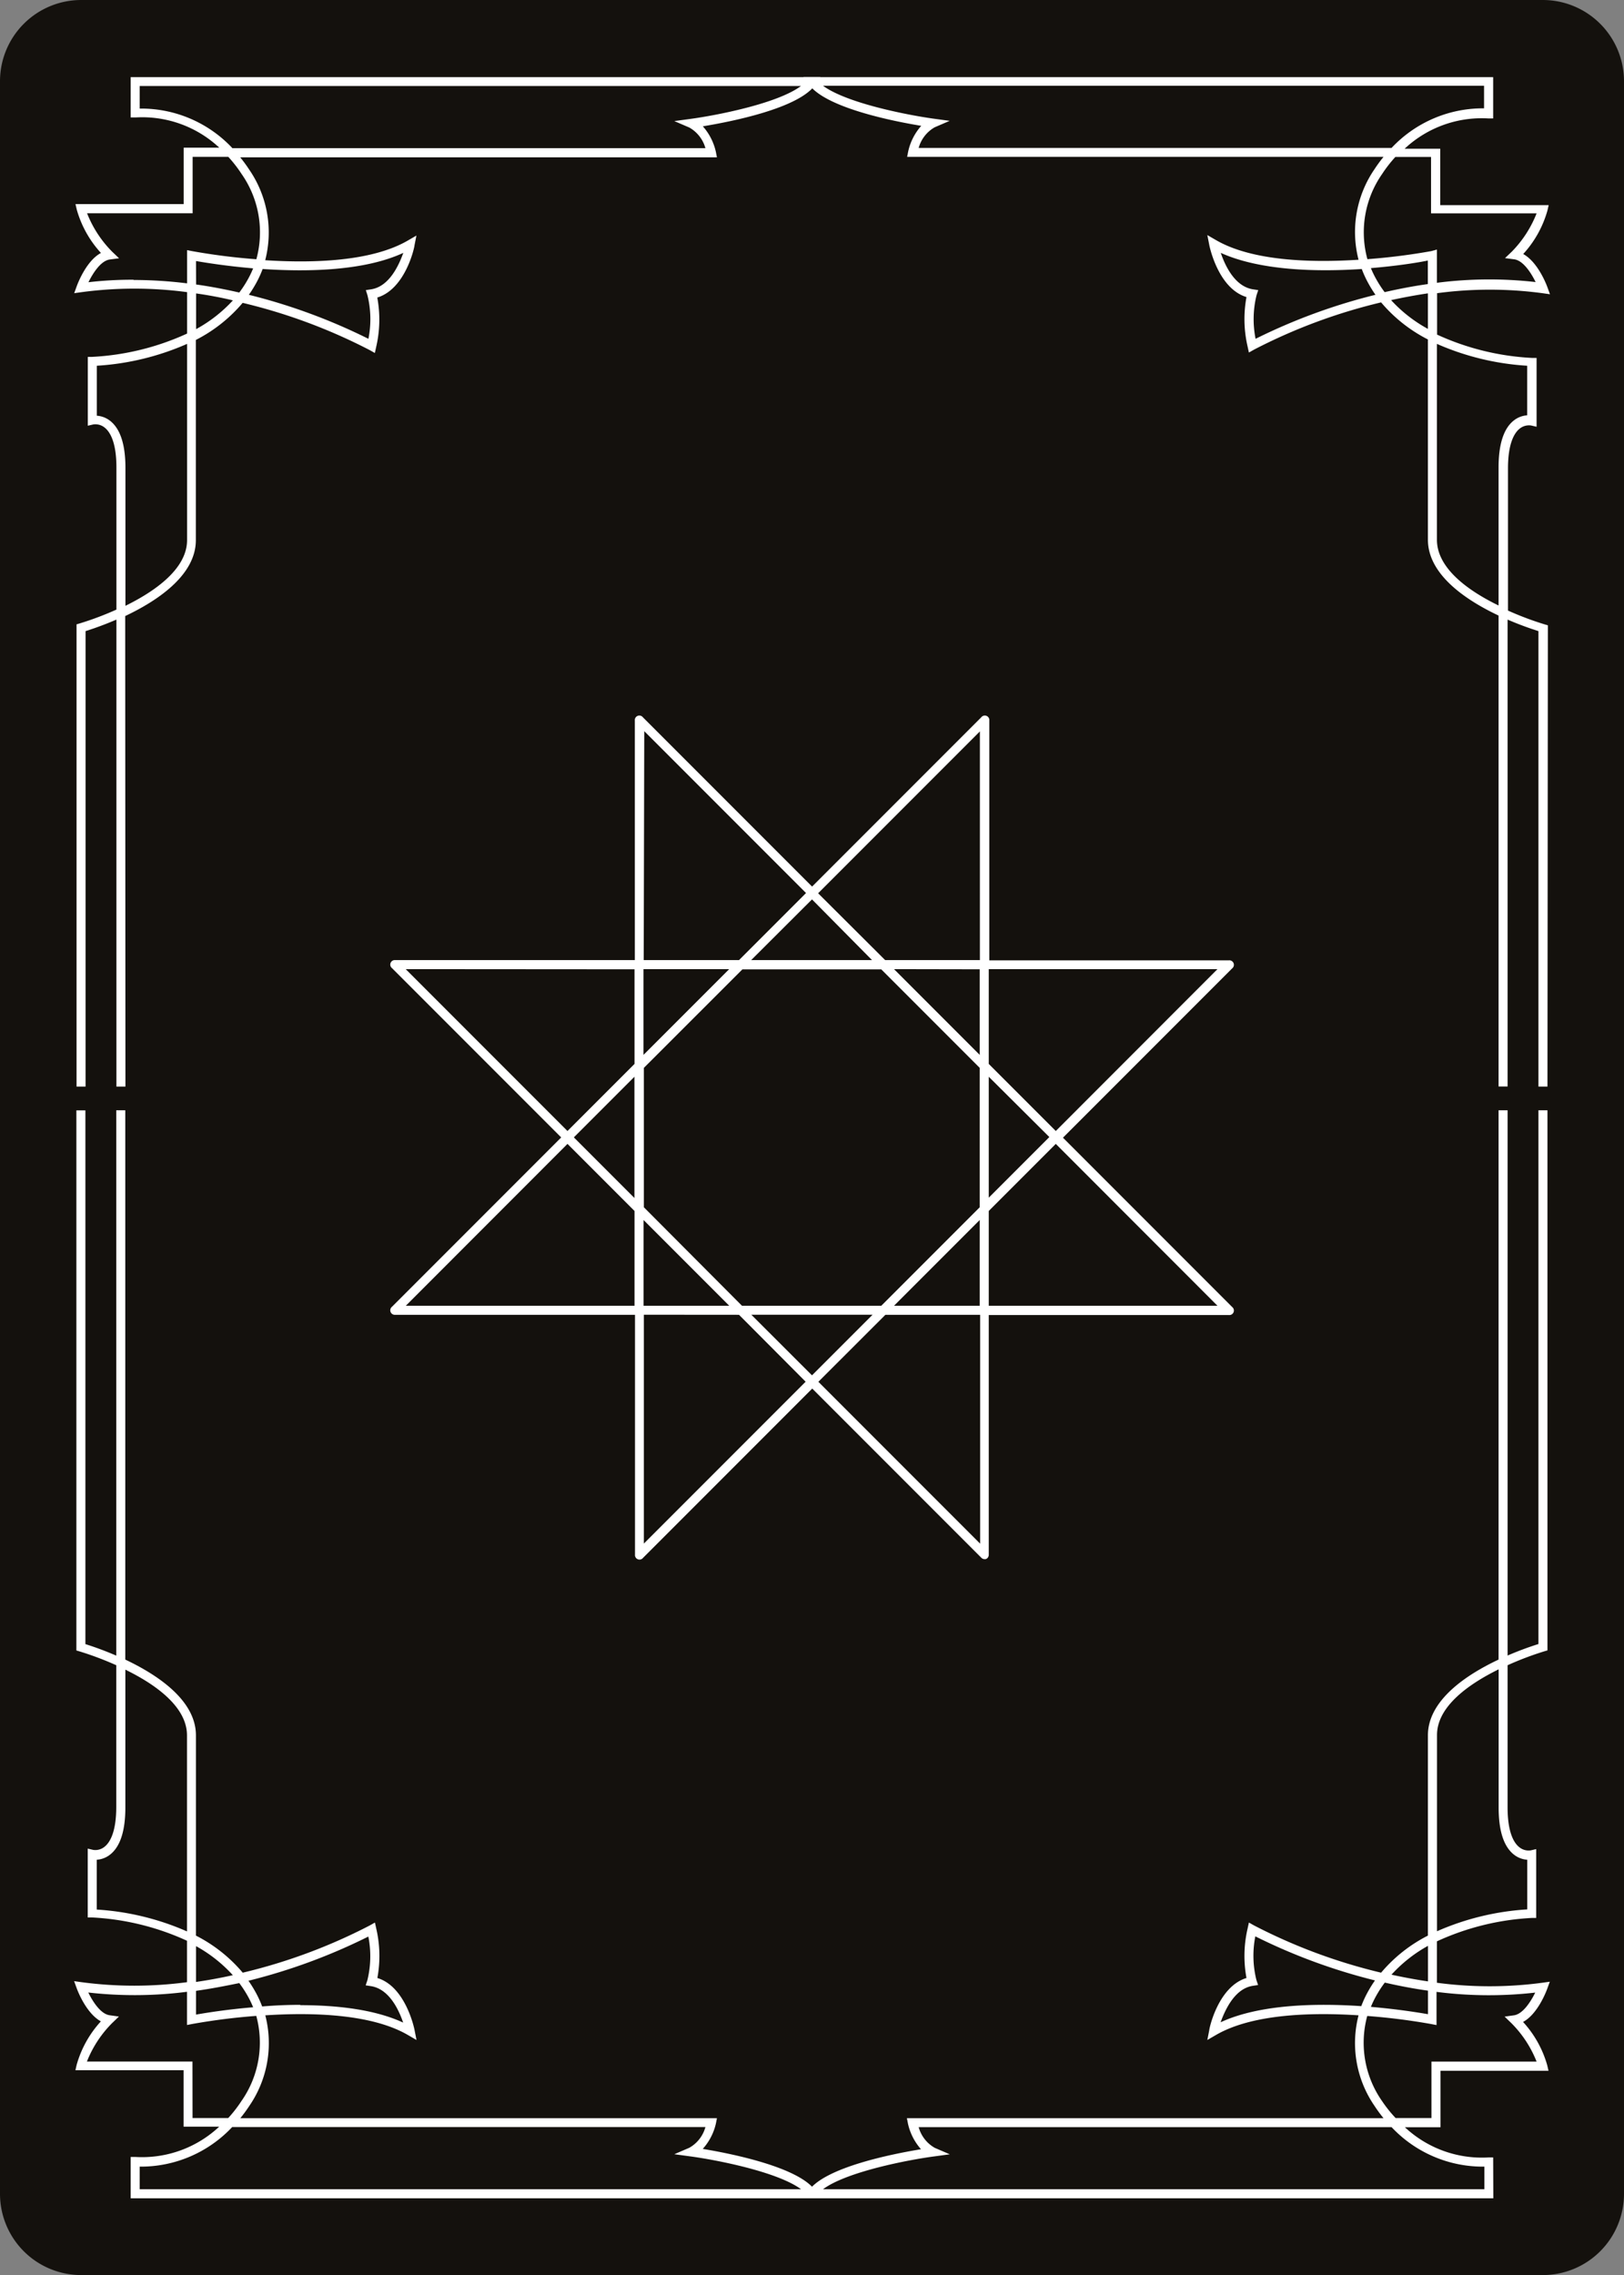 <svg id="Layer_1" data-name="Layer 1" xmlns="http://www.w3.org/2000/svg" viewBox="0 0 201.58 282.21"><rect x="0" y="0" width="201.58" height="282.21" fill="#808080" stroke="none"/><defs><style>.cls-1{fill:#14110d;}.cls-2{fill:#fff;}</style></defs><title>cards_back_7</title><path class="cls-1" d="M796.85,558.51a10.08,10.08,0,0,0-10.08-10.08H605.35a10.08,10.08,0,0,0-10.08,10.08h0V820.57a10.08,10.08,0,0,0,10.08,10.08H786.77a10.08,10.08,0,0,0,10.08-10.08V558.51Z" transform="translate(-595.27 -548.43)"/><path class="cls-2" d="M610.84,683.22h-1.12V625.29a40.52,40.52,0,0,1-3.83,1.43v56.5h-1.12V625.88l.41-.12a38.7,38.7,0,0,0,4.54-1.71V606.42c0-3.13-.79-4.41-1.45-4.94a1.83,1.83,0,0,0-1.41-.4l-.69.16v-8.54h.55a32.19,32.19,0,0,0,11.77-2.89v-5.14a49.43,49.43,0,0,0-13.08,0l-.93.13.32-.88c.13-.36,1.2-3.15,3-4.11a13.29,13.29,0,0,1-3-5.37l-.16-.69h13.43v-7h4.42A14,14,0,0,0,612.1,563l-.61,0V558H697.1l-.59.88c-2,3-10.61,4.66-14,5.22a7.07,7.07,0,0,1,1.62,3.18l.13.67H625.09a17.74,17.74,0,0,1,1.1,1.5,13.76,13.76,0,0,1,2,11.26c5.86.38,13.19.18,17.7-2.44l1.07-.62-.24,1.22c0,.23-1.12,5.41-4.62,6.47a14.94,14.94,0,0,1-.14,6.14l-.16.74-.66-.37a68.81,68.81,0,0,0-15.75-5.85,18.7,18.7,0,0,1-5.81,4.6v24.84c0,4.35-4.77,7.52-8.77,9.41ZM607.29,600a3,3,0,0,1,1.67.65c1.25,1,1.88,2.94,1.88,5.82v17.11c3.62-1.78,7.65-4.56,7.65-8.15V591.09a32.72,32.72,0,0,1-11.2,2.71Zm18.87-15A72.18,72.18,0,0,1,641,590.46a12.46,12.46,0,0,0-.12-5.41l-.2-.63.65-.1c2.24-.34,3.43-2.94,4-4.52-4.87,2.25-11.88,2.37-17.46,2a13.14,13.14,0,0,1-.76,1.67A15.64,15.64,0,0,1,626.16,585Zm-6.55-.15v4.41a17.66,17.66,0,0,0,4.57-3.57C622.71,585.34,621.18,585.05,619.61,584.83Zm0-1.13c1.86.26,3.65.61,5.36,1a13.89,13.89,0,0,0,1.14-1.77,12.08,12.08,0,0,0,.58-1.23c-3.26-.28-5.89-.7-7.09-.91Zm-7.76-.56a54.72,54.72,0,0,1,6.64.42v-4.12l.67.13a78.51,78.51,0,0,0,7.93,1A12.63,12.63,0,0,0,625.25,570a16.38,16.38,0,0,0-1.64-2.11h-4.43v7h-13.1a14,14,0,0,0,3.13,4.78l.84.8-1.15.15c-1.11.15-2.09,1.68-2.65,2.82A46.91,46.91,0,0,1,611.85,583.13Zm12.24-16.35h58.74a4.23,4.23,0,0,0-2-2.56l-1.86-.8,2-.27c3.06-.41,10.76-1.87,13.72-4.08H612.61v2.8A15.5,15.5,0,0,1,624.09,566.78Z" transform="translate(-595.27 -548.43)"/><path class="cls-2" d="M787.35,683.22h-1.12v-56.5a40.41,40.41,0,0,1-3.83-1.43v57.92h-1.12V624.79c-4-1.89-8.77-5.05-8.77-9.41V590.54a18.69,18.69,0,0,1-5.81-4.6,68.74,68.74,0,0,0-15.75,5.85l-.66.37-.16-.74a15,15,0,0,1-.14-6.14c-3.5-1.06-4.58-6.24-4.62-6.47l-.24-1.22,1.07.62c4.51,2.62,11.85,2.82,17.7,2.44a13.76,13.76,0,0,1,2-11.26,17.55,17.55,0,0,1,1.1-1.5H707.87l.13-.67a7.08,7.08,0,0,1,1.62-3.18c-3.4-.56-12-2.24-14-5.22L695,558h85.61v5.12l-.61,0a14,14,0,0,0-10.38,3.76h4.42v7H787.5l-.16.69a13.31,13.31,0,0,1-3,5.37c1.81,1,2.87,3.75,3,4.11l.32.88-.93-.13a49.29,49.29,0,0,0-13.08,0v5.14a32.11,32.11,0,0,0,11.77,2.89H786v8.54l-.69-.16a1.84,1.84,0,0,0-1.43.41c-.65.53-1.43,1.82-1.43,4.92v17.63a38.74,38.74,0,0,0,4.54,1.71l.41.12Zm-13.72-92.12v24.29c0,3.59,4,6.38,7.65,8.15V606.42c0-2.87.63-4.83,1.88-5.82a3,3,0,0,1,1.67-.65V593.8A32.71,32.71,0,0,1,773.63,591.09ZM746.8,579.8c.53,1.57,1.73,4.17,4,4.52l.65.1-.21.63a12.44,12.44,0,0,0-.12,5.41A72.19,72.19,0,0,1,766,585a15.24,15.24,0,0,1-.94-1.53,13,13,0,0,1-.76-1.67C758.68,582.17,751.67,582,746.8,579.8Zm21.14,5.86a17.63,17.63,0,0,0,4.57,3.57v-4.41C770.94,585.05,769.41,585.34,767.94,585.66Zm-2.52-4a11.87,11.87,0,0,0,.58,1.23,14.21,14.21,0,0,0,1.14,1.78c1.71-.39,3.5-.74,5.36-1v-2.92C771.32,581,768.69,581.42,765.43,581.69Zm8.21-2.27v4.12a51,51,0,0,1,12.25-.09c-.56-1.14-1.54-2.67-2.65-2.82l-1.15-.15.84-.8A14.11,14.11,0,0,0,786,574.9h-13.1v-7h-4.43a16.46,16.46,0,0,0-1.64,2.11A12.63,12.63,0,0,0,765,580.58a78.36,78.36,0,0,0,7.93-1ZM709.3,566.78H768a15.53,15.53,0,0,1,11.48-4.91v-2.8H697.43c3,2.2,10.67,3.66,13.72,4.08l2,.27-1.86.8A4.24,4.24,0,0,0,709.3,566.78Z" transform="translate(-595.27 -548.43)"/><path class="cls-2" d="M780.63,821.13H695l.59-.87c2-3,10.61-4.66,14-5.22a7.07,7.07,0,0,1-1.62-3.18l-.13-.67H767a17.56,17.56,0,0,1-1.1-1.5,13.75,13.75,0,0,1-2-11.26c-5.86-.38-13.19-.18-17.7,2.44l-1.07.62.24-1.22c0-.23,1.12-5.41,4.62-6.47a15,15,0,0,1,.14-6.14l.16-.74.66.37a68.76,68.76,0,0,0,15.75,5.85,18.64,18.64,0,0,1,5.81-4.6V763.7c0-4.35,4.77-7.52,8.77-9.4V686.16h1.12v67.64a39.68,39.68,0,0,1,3.83-1.43V686.16h1.12v67l-.41.12A39.23,39.23,0,0,0,782.4,755v17.63c0,3.13.79,4.42,1.45,4.94a1.83,1.83,0,0,0,1.41.4l.69-.16v8.54h-.55a32.15,32.15,0,0,0-11.77,2.9v5.14a49.49,49.49,0,0,0,13.08,0l.93-.13-.32.88c-.13.36-1.2,3.15-3,4.11a13.32,13.32,0,0,1,3,5.37l.16.69H774.07v7h-4.42A14,14,0,0,0,780,816.06l.61,0ZM697.43,820h82.09v-2.8A15.56,15.56,0,0,1,768,812.3H709.3a4.24,4.24,0,0,0,2,2.57l1.86.8-2,.27C708.09,816.35,700.39,817.81,697.43,820Zm71.09-8.83h4.43v-7H786a14,14,0,0,0-3.13-4.77l-.84-.81,1.15-.16c1.11-.15,2.09-1.68,2.65-2.82a50.83,50.83,0,0,1-12.25-.09v4.12l-.67-.13a79.07,79.07,0,0,0-7.93-1,12.63,12.63,0,0,0,1.84,10.56A16.32,16.32,0,0,0,768.51,811.18Zm-17.43-22.55a12.45,12.45,0,0,0,.13,5.42l.21.63-.65.1c-2.24.34-3.43,2.95-4,4.52,4.87-2.25,11.88-2.37,17.46-2a13.19,13.19,0,0,1,.76-1.67,15.42,15.42,0,0,1,.94-1.52A72.18,72.18,0,0,1,751.08,788.63Zm14.34,8.76c3.26.28,5.89.7,7.09.91v-2.92c-1.86-.26-3.66-.61-5.36-1a14.15,14.15,0,0,0-1.14,1.77A12.06,12.06,0,0,0,765.43,797.39Zm2.52-4c1.47.32,3,.61,4.57.84v-4.41A17.56,17.56,0,0,0,767.95,793.43Zm13.34-37.87c-3.62,1.78-7.65,4.56-7.65,8.15V788a32.74,32.74,0,0,1,11.2-2.71v-6.16a3,3,0,0,1-1.67-.65c-1.25-1-1.88-2.94-1.88-5.82Z" transform="translate(-595.27 -548.43)"/><path class="cls-2" d="M697.1,821.13H611.49V816l.61,0a14,14,0,0,0,10.38-3.76h-4.42v-7H604.63l.16-.69a13.31,13.31,0,0,1,3-5.37c-1.81-1-2.87-3.75-3-4.11l-.32-.88.93.13a49.63,49.63,0,0,0,13.08,0v-5.14a32.1,32.1,0,0,0-11.77-2.89h-.55v-8.54l.69.16a1.81,1.81,0,0,0,1.42-.41c.65-.53,1.43-1.81,1.43-4.92V755a39.38,39.38,0,0,0-4.54-1.71l-.41-.12v-67h1.12v66.21a39.68,39.68,0,0,1,3.83,1.43V686.16h1.12V754.3c4,1.89,8.77,5.05,8.77,9.4v24.84a18.66,18.66,0,0,1,5.81,4.6,68.63,68.63,0,0,0,15.75-5.85l.66-.37.16.74a14.93,14.93,0,0,1,.14,6.14c3.5,1.06,4.58,6.24,4.62,6.47l.24,1.22-1.07-.62c-4.51-2.62-11.84-2.82-17.7-2.44a13.75,13.75,0,0,1-2,11.26,17.76,17.76,0,0,1-1.1,1.5h59.16l-.13.67A7.05,7.05,0,0,1,682.5,815c3.4.56,12,2.25,14,5.22ZM612.61,820H694.7c-3-2.2-10.67-3.66-13.73-4.07l-2-.27,1.86-.8a4.22,4.22,0,0,0,2-2.57H624.09a15.56,15.56,0,0,1-11.48,4.91Zm6.56-8.83h4.43a16.24,16.24,0,0,0,1.64-2.11,12.63,12.63,0,0,0,1.84-10.56,79.12,79.12,0,0,0-7.93,1l-.67.13v-4.12a51,51,0,0,1-12.25.09c.56,1.14,1.54,2.67,2.65,2.82l1.15.16-.84.81a14.05,14.05,0,0,0-3.13,4.77h13.1Zm13.37-14c4.47,0,9.2.51,12.77,2.16-.53-1.57-1.73-4.17-4-4.52l-.65-.1.21-.63a12.48,12.48,0,0,0,.12-5.42,72.21,72.21,0,0,1-14.88,5.48,15.84,15.84,0,0,1,.94,1.52,13.47,13.47,0,0,1,.76,1.67C629.35,797.2,630.93,797.13,632.55,797.13Zm-12.94-1.75v2.92c1.19-.21,3.83-.64,7.09-.91a12.28,12.28,0,0,0-.58-1.23,14.28,14.28,0,0,0-1.14-1.77C623.26,794.78,621.47,795.13,619.61,795.39Zm0-5.54v4.41c1.58-.23,3.1-.51,4.57-.84A17.67,17.67,0,0,0,619.61,789.85Zm-12.32-4.57a32.75,32.75,0,0,1,11.2,2.71V763.7c0-3.59-4-6.37-7.65-8.15v17.11c0,2.87-.63,4.83-1.88,5.82a3,3,0,0,1-1.67.65Z" transform="translate(-595.27 -548.43)"/><path class="cls-2" d="M717.49,741.84a.56.56,0,0,1-.4-.16l-21-21-21,21a.56.56,0,0,1-1-.4V711.53H644.33a.56.56,0,0,1-.4-1l21-21-21-21a.56.56,0,0,1,.4-1h29.74V637.81a.56.56,0,0,1,1-.4l21,21,21-21a.56.56,0,0,1,1,.4v29.75h29.74a.56.56,0,0,1,.4,1l-21,21,21,21a.56.56,0,0,1-.4,1H718v29.75a.56.56,0,0,1-.35.52A.58.58,0,0,1,717.49,741.84Zm-20.64-22,20.08,20.08V711.53H705.17Zm-21.66-8.32v28.39l20.08-20.08L687,711.53Zm13.34,0,7.53,7.52,7.52-7.52ZM718,710.41h28.39l-20.07-20.08L718,698.65Zm-11.76,0h10.64V699.77Zm-18.87,0h17.29l12.22-12.22V680.9l-12.22-12.22H687.42L675.19,680.9v17.29Zm-12.22,0h10.64l-10.64-10.64Zm-29.51,0h28.39V698.65l-8.32-8.32ZM718,682v15l7.52-7.52Zm-51.5,7.52,7.52,7.52V682Zm51.5-9.11,8.32,8.32,20.07-20.08H718Zm-72.37-11.76,20.08,20.08,8.32-8.32V668.67Zm60.61,0,10.64,10.64V668.67Zm-31.1,0v10.64l10.64-10.64Zm30-1.12h11.76V639.16l-20.08,20.08Zm-16.63,0h15L696.06,660Zm-13.34,0H687l8.32-8.32-20.08-20.08Z" transform="translate(-595.27 -548.43)"/></svg>